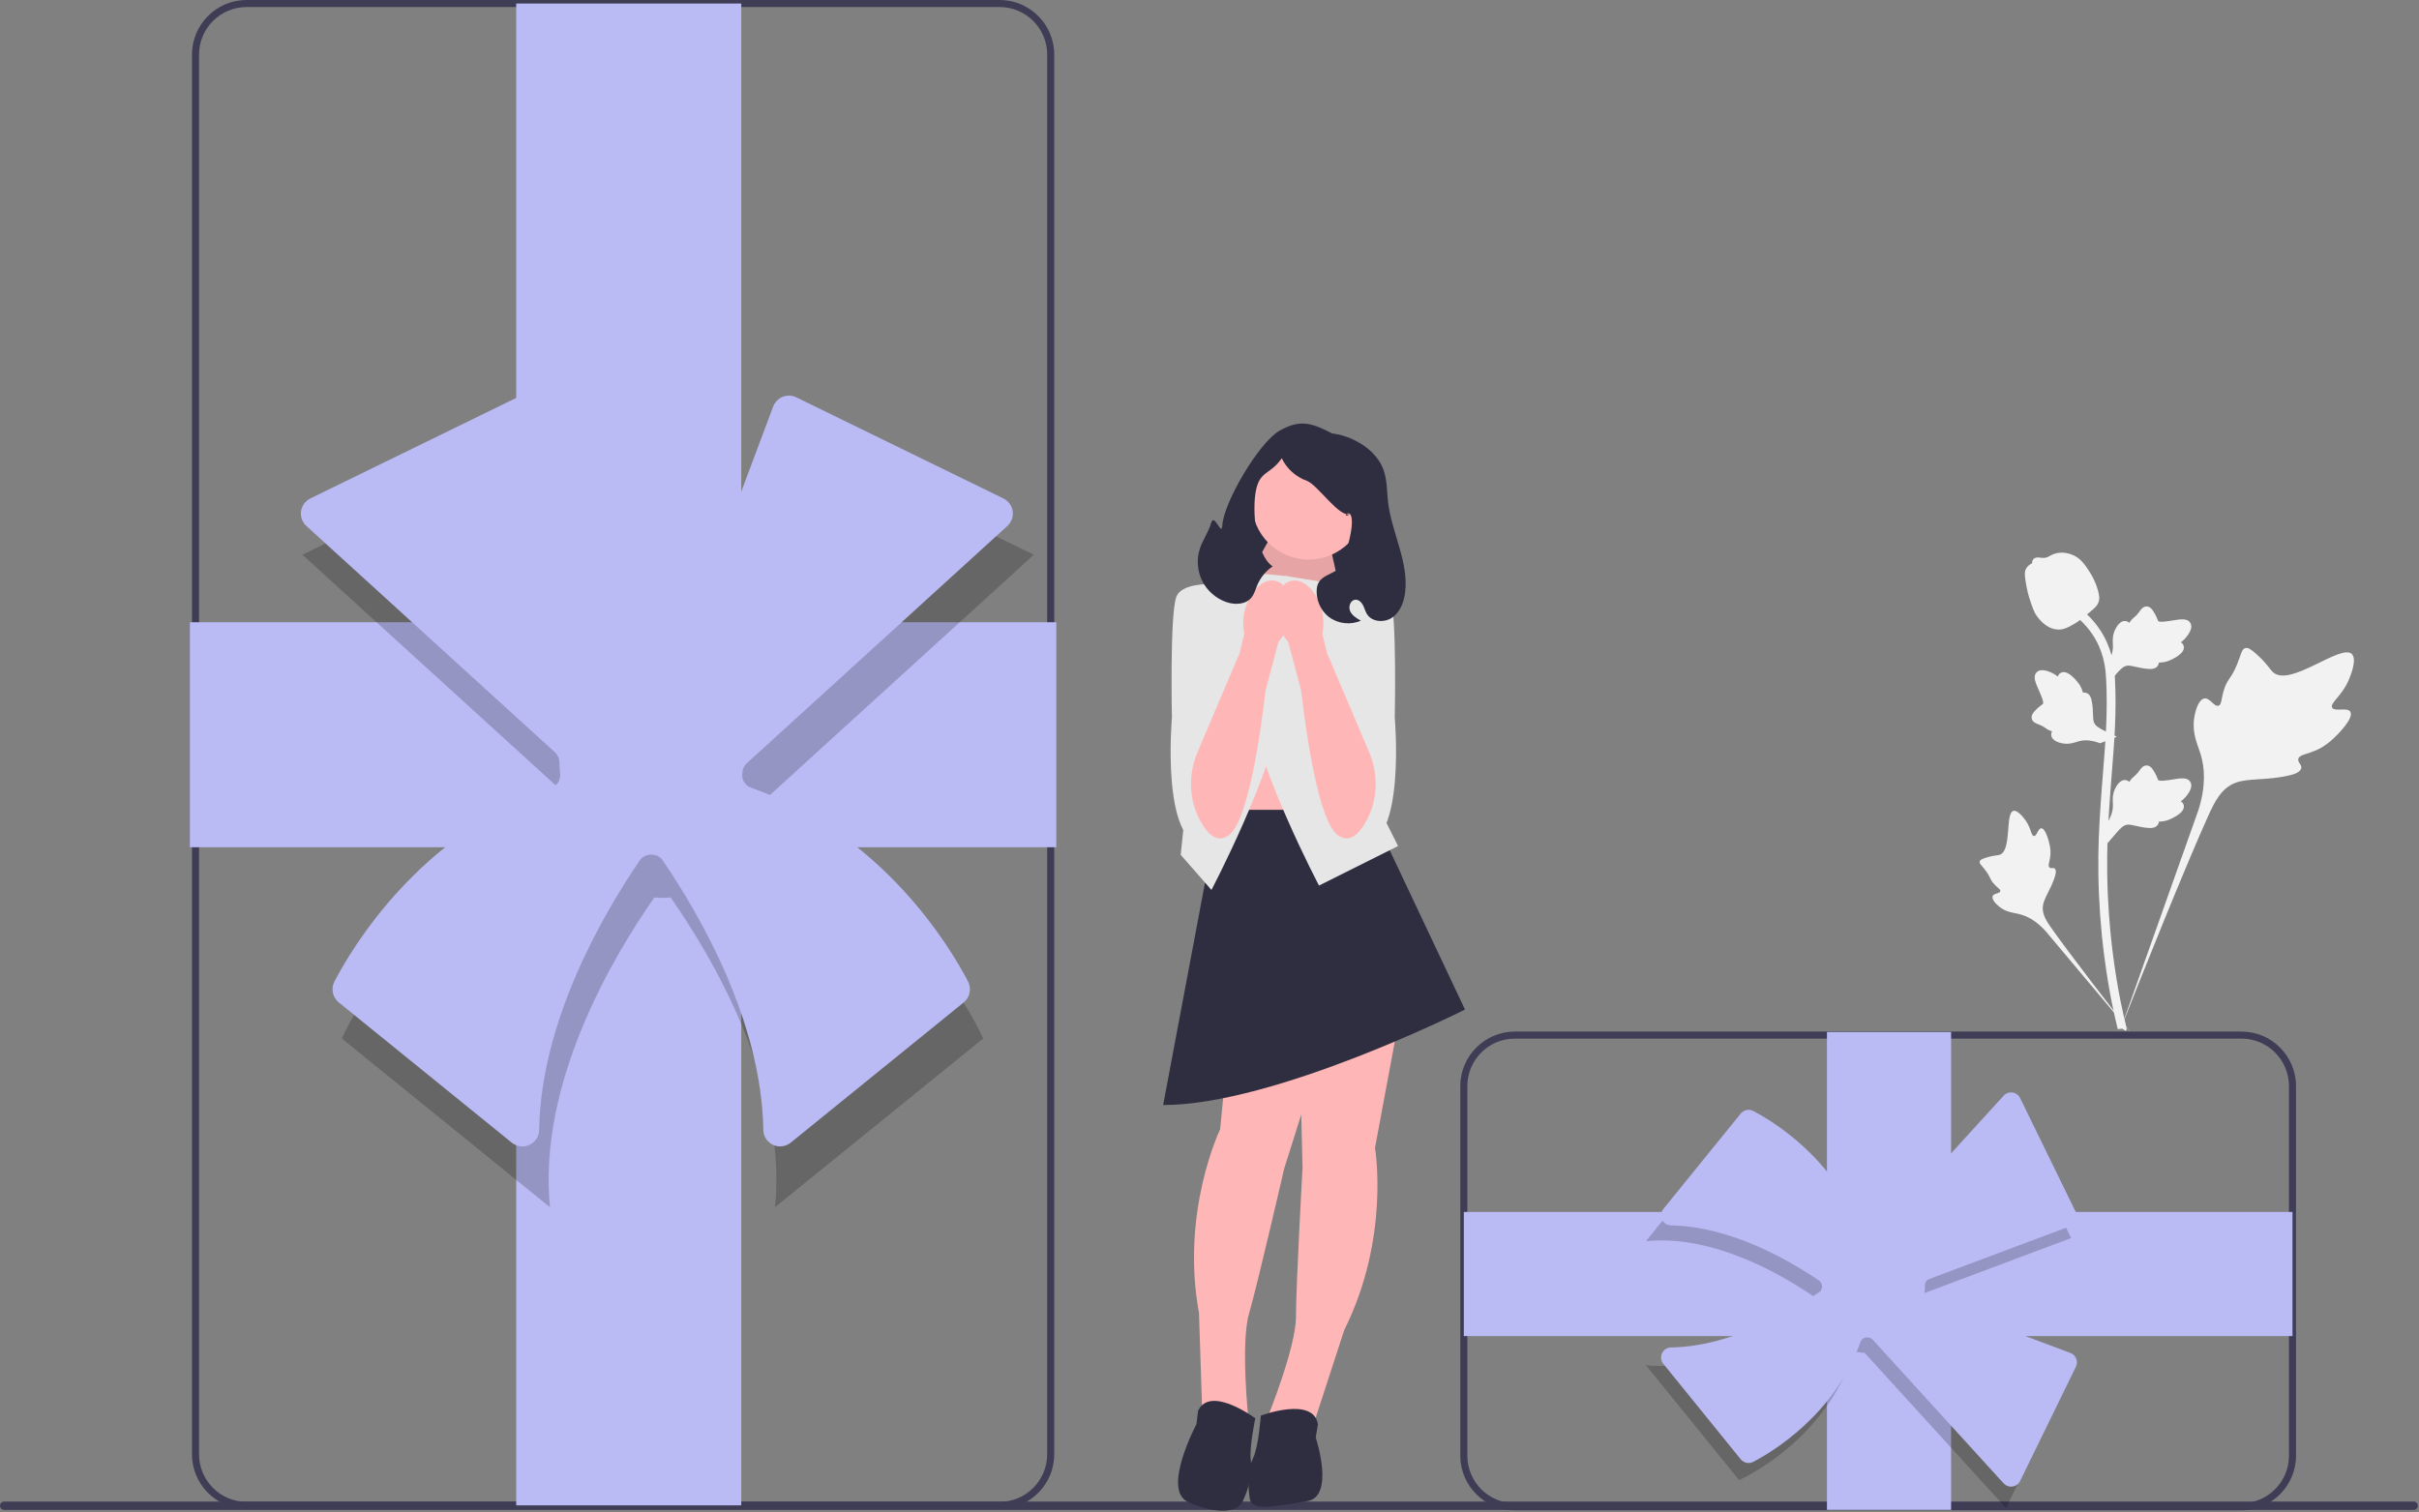 <svg width="686" height="429" viewBox="0 0 686 429" fill="none" xmlns="http://www.w3.org/2000/svg">
<rect x="0" y="0" width="686" height="429" fill="#808080" stroke="none"/>
<g clipPath="url(#clip0_80_52)">
<path d="M0 427.11C0 427.77 0.53 428.3 1.19 428.3H684.48C685.14 428.3 685.67 427.77 685.67 427.11C685.67 426.45 685.14 425.92 684.48 425.92H1.19C0.53 425.92 0 426.45 0 427.11Z" fill="#3F3D56"/>
<path d="M283.497 428H69.916C61.387 428 54.448 421.061 54.448 412.531V15.468C54.448 6.939 61.387 0 69.916 0H283.497C292.026 0 298.965 6.939 298.965 15.468V412.531C298.965 421.061 292.026 428 283.497 428ZM69.916 2C62.49 2 56.448 8.042 56.448 15.468V412.531C56.448 419.958 62.49 426 69.916 426H283.497C290.923 426 296.965 419.958 296.965 412.531V15.468C296.965 8.042 290.923 2 283.497 2H69.916Z" fill="#3F3D56"/>
<path d="M666.534 201.907C665.69 200.483 662.037 202.008 661.366 200.715C660.697 199.428 664.09 197.467 666.029 192.986C666.379 192.178 668.582 187.085 666.951 185.514C663.859 182.536 649.711 194.827 644.76 190.804C643.674 189.922 642.915 188.16 639.626 185.299C638.318 184.161 637.527 183.647 636.761 183.838C635.675 184.109 635.589 185.563 634.424 188.422C632.677 192.709 631.644 192.45 630.626 195.871C629.87 198.41 630.043 199.886 629.153 200.174C627.895 200.581 626.737 197.888 625.142 198.129C623.515 198.375 622.531 201.511 622.221 203.859C621.638 208.265 623.256 211.172 624.153 214.229C625.127 217.552 625.706 222.604 623.455 229.757L601.178 292.523C606.096 279.644 620.336 244.338 626.32 231.218C628.047 227.43 629.955 223.589 633.871 222.073C637.641 220.613 642.82 221.484 649.421 219.894C650.192 219.708 652.332 219.164 652.601 217.905C652.824 216.865 651.565 216.284 651.758 215.31C652.018 214.003 654.493 213.987 657.534 212.479C659.678 211.416 661.014 210.151 662.163 209.064C662.51 208.736 667.658 203.802 666.534 201.907Z" fill="#F2F2F2"/>
<path d="M578.889 234.949C577.947 234.953 577.641 237.186 576.813 237.142C575.988 237.099 576.004 234.868 574.365 232.623C574.069 232.219 572.205 229.668 570.964 230.015C568.61 230.673 570.56 241.163 567.157 242.433C566.411 242.711 565.327 242.576 562.974 243.364C562.038 243.678 561.557 243.918 561.43 244.349C561.25 244.96 561.938 245.422 563.005 246.819C564.606 248.913 564.18 249.346 565.566 250.832C566.594 251.936 567.368 252.277 567.253 252.796C567.09 253.531 565.433 253.323 565.092 254.175C564.743 255.044 565.998 256.432 567.061 257.262C569.055 258.819 570.949 258.864 572.708 259.306C574.62 259.786 577.267 260.96 580.128 264.129L604.507 293.173C599.604 287.043 586.385 269.866 581.672 263.144C580.311 261.203 578.976 259.159 579.362 256.799C579.733 254.528 581.655 252.238 582.779 248.539C582.911 248.107 583.261 246.899 582.721 246.404C582.275 245.995 581.627 246.445 581.204 246.069C580.637 245.564 581.344 244.345 581.481 242.417C581.578 241.058 581.343 240.037 581.14 239.16C581.079 238.895 580.143 234.945 578.889 234.949Z" fill="#F2F2F2"/>
<path d="M597.689 239.17L597.121 234.101L597.38 233.717C598.581 231.941 599.193 230.205 599.2 228.558C599.201 228.297 599.189 228.035 599.177 227.768C599.128 226.711 599.067 225.397 599.752 223.865C600.136 223.011 601.215 221.033 602.838 221.278C603.275 221.339 603.605 221.54 603.856 221.775C603.893 221.716 603.93 221.657 603.971 221.594C604.476 220.823 604.876 220.493 605.262 220.174C605.558 219.93 605.864 219.678 606.343 219.08C606.554 218.819 606.718 218.589 606.856 218.395C607.276 217.81 607.824 217.113 608.791 217.125C609.823 217.174 610.364 218.028 610.723 218.593C611.363 219.602 611.653 220.329 611.845 220.811C611.914 220.987 611.994 221.185 612.034 221.246C612.367 221.736 615.073 221.278 616.092 221.112C618.381 220.73 620.362 220.399 621.178 221.843C621.763 222.876 621.329 224.242 619.848 226.011C619.387 226.562 618.896 226.98 618.461 227.308C618.822 227.523 619.145 227.854 619.276 228.373C619.584 229.601 618.528 230.832 616.138 232.036C615.545 232.337 614.746 232.738 613.626 232.932C613.099 233.022 612.624 233.044 612.218 233.057C612.209 233.291 612.154 233.546 612.011 233.808C611.591 234.579 610.718 234.946 609.401 234.858C607.953 234.782 606.76 234.505 605.707 234.263C604.788 234.053 603.997 233.874 603.375 233.915C602.222 234.008 601.334 234.931 600.292 236.128L597.689 239.17Z" fill="#F2F2F2"/>
<path d="M600.323 208.994L595.564 210.828L595.127 210.675C593.104 209.965 591.27 209.813 589.675 210.224C589.422 210.289 589.171 210.367 588.916 210.447C587.906 210.762 586.651 211.155 584.995 210.88C584.071 210.725 581.885 210.183 581.71 208.551C581.658 208.113 581.769 207.743 581.932 207.441C581.866 207.42 581.8 207.398 581.728 207.375C580.854 207.082 580.433 206.779 580.028 206.487C579.716 206.262 579.394 206.03 578.695 205.718C578.388 205.581 578.124 205.48 577.902 205.396C577.23 205.138 576.416 204.785 576.183 203.847C575.968 202.835 576.657 202.095 577.113 201.605C577.926 200.731 578.556 200.266 578.973 199.958C579.126 199.845 579.298 199.718 579.346 199.664C579.736 199.218 578.607 196.717 578.187 195.773C577.237 193.655 576.415 191.823 577.605 190.667C578.455 189.84 579.886 189.913 581.973 190.897C582.623 191.203 583.152 191.572 583.58 191.91C583.697 191.506 583.934 191.11 584.403 190.852C585.513 190.242 586.972 190.951 588.742 192.957C589.184 193.455 589.775 194.126 590.246 195.16C590.467 195.647 590.609 196.101 590.724 196.49C590.953 196.439 591.214 196.428 591.503 196.5C592.355 196.71 592.932 197.462 593.181 198.758C593.475 200.179 593.51 201.403 593.542 202.482C593.572 203.425 593.6 204.236 593.798 204.826C594.18 205.918 595.298 206.543 596.72 207.248L600.323 208.994Z" fill="#F2F2F2"/>
<path d="M597.689 194.063L597.121 188.995L597.38 188.61C598.581 186.834 599.193 185.099 599.2 183.452C599.201 183.19 599.189 182.928 599.177 182.661C599.128 181.604 599.067 180.29 599.752 178.758C600.136 177.904 601.215 175.926 602.838 176.171C603.275 176.232 603.605 176.433 603.856 176.668C603.893 176.609 603.93 176.55 603.971 176.487C604.476 175.716 604.876 175.386 605.262 175.067C605.558 174.823 605.864 174.571 606.343 173.974C606.554 173.712 606.718 173.482 606.856 173.288C607.276 172.703 607.824 172.006 608.791 172.018C609.823 172.067 610.364 172.921 610.723 173.487C611.363 174.495 611.653 175.222 611.845 175.704C611.914 175.88 611.994 176.078 612.034 176.139C612.367 176.629 615.073 176.171 616.092 176.005C618.381 175.623 620.362 175.293 621.178 176.736C621.763 177.769 621.329 179.135 619.848 180.904C619.387 181.455 618.896 181.873 618.461 182.201C618.822 182.416 619.145 182.747 619.276 183.266C619.584 184.494 618.528 185.725 616.138 186.929C615.545 187.23 614.746 187.631 613.626 187.825C613.099 187.915 612.624 187.937 612.218 187.95C612.209 188.185 612.154 188.439 612.011 188.701C611.591 189.472 610.718 189.839 609.401 189.751C607.953 189.675 606.76 189.398 605.707 189.156C604.788 188.946 603.997 188.767 603.375 188.809C602.222 188.902 601.334 189.824 600.292 191.021L597.689 194.063Z" fill="#F2F2F2"/>
<path d="M602.874 292.44L601.812 291.775L600.574 291.917C600.554 291.802 600.487 291.537 600.385 291.124C599.831 288.858 598.141 281.962 596.732 271.101C595.748 263.519 595.191 255.725 595.076 247.931C594.961 240.124 595.331 234.214 595.627 229.464C595.851 225.881 596.122 222.47 596.389 219.147C597.099 210.268 597.768 201.882 597.27 192.597C597.16 190.524 596.929 186.21 594.408 181.619C592.946 178.956 590.932 176.592 588.421 174.595L589.982 172.633C592.754 174.84 594.982 177.458 596.606 180.415C599.4 185.505 599.652 190.206 599.773 192.465C600.28 201.913 599.603 210.381 598.886 219.345C598.622 222.656 598.35 226.053 598.128 229.621C597.834 234.327 597.468 240.185 597.582 247.892C597.695 255.593 598.245 263.292 599.215 270.778C600.608 281.501 602.273 288.295 602.82 290.527C603.111 291.719 603.173 291.968 602.874 292.44Z" fill="#F2F2F2"/>
<path d="M583.825 178.577C583.722 178.577 583.618 178.574 583.513 178.567C581.379 178.452 579.403 177.175 577.639 174.771C576.811 173.641 576.388 172.351 575.544 169.779C575.413 169.383 574.777 167.371 574.39 164.603C574.137 162.795 574.168 162.039 574.527 161.37C574.925 160.627 575.568 160.108 576.293 159.758C576.261 159.518 576.287 159.271 576.391 159.019C576.818 157.974 577.953 158.111 578.567 158.177C578.878 158.216 579.266 158.267 579.685 158.245C580.343 158.214 580.696 158.018 581.232 157.724C581.745 157.443 582.383 157.093 583.328 156.899C585.193 156.51 586.756 157.039 587.271 157.213C589.981 158.116 591.317 160.223 592.864 162.663C593.172 163.152 594.231 164.934 594.929 167.376C595.434 169.138 595.363 169.921 595.211 170.503C594.902 171.7 594.174 172.385 592.326 173.898C590.395 175.481 589.426 176.274 588.594 176.756C586.657 177.874 585.44 178.577 583.825 178.577Z" fill="#F2F2F2"/>
<path d="M299.56 176.506H53.852V240.326H299.56V176.506Z" fill="#BABAF5"/>
<path d="M210.212 1H146.392V427H210.212V1Z" fill="#BABAF5"/>
<path opacity="0.2" d="M212.571 235.521C213.023 233.763 213.292 231.936 213.358 230.053L293.178 157.36L224.572 123.854L194.335 204.486C192.268 203.946 190.111 203.629 187.875 203.629C186.688 203.629 185.529 203.739 184.385 203.895L154.369 123.854L85.763 157.36L162.446 227.196C162.397 227.846 162.347 228.495 162.347 229.157C162.347 231.359 162.655 233.483 163.179 235.521C116.174 250.211 96.931 294.573 96.931 294.573L155.965 342.438C152.444 307.23 173.946 271.184 185.57 254.569C186.33 254.637 187.097 254.685 187.875 254.685C188.653 254.685 189.42 254.637 190.181 254.569C201.805 271.184 223.306 307.23 219.785 342.438L278.819 294.573C278.819 294.573 259.576 250.211 212.571 235.521Z" fill="black"/>
<path d="M221.239 325.19C220.55 325.19 219.856 325.041 219.201 324.734C217.544 323.961 216.497 322.349 216.468 320.526C215.984 289.659 198.384 259.364 187.935 244.054C187.237 243.031 186.032 242.421 184.711 242.421H184.705C183.335 242.421 182.13 243.031 181.432 244.054C170.984 259.364 153.384 289.659 152.899 320.526C152.87 322.348 151.824 323.961 150.166 324.734C148.492 325.519 146.562 325.281 145.129 324.12L96.061 284.335C94.31 282.914 93.796 280.426 94.839 278.417C99.799 268.865 118.894 236.672 156.369 223.434C158.042 222.843 159.057 221.178 158.839 219.384C158.717 218.382 158.656 217.376 158.656 216.394C158.658 215.222 158.21 214.157 157.427 213.444L86.885 149.2C85.715 148.135 85.151 146.563 85.374 144.997C85.598 143.431 86.581 142.08 88.003 141.386L146.736 112.703C147.941 112.114 149.346 112.062 150.594 112.557C151.841 113.053 152.825 114.059 153.297 115.314L180.529 187.935C181.091 189.434 182.533 190.412 184.169 190.371C185.403 190.343 186.654 190.414 187.902 190.576C189.662 190.811 191.324 189.818 191.94 188.172L219.262 115.314C219.733 114.059 220.718 113.053 221.965 112.557C223.211 112.062 224.618 112.115 225.823 112.703L284.554 141.386C285.977 142.08 286.96 143.431 287.184 144.998C287.408 146.563 286.843 148.135 285.673 149.2L211.768 216.508C211.079 217.135 210.65 217.991 210.56 218.918C210.541 219.118 210.52 219.318 210.496 219.518C210.293 221.203 211.341 222.849 212.986 223.43C250.47 236.665 269.568 268.864 274.529 278.417C275.572 280.426 275.058 282.914 273.306 284.335L224.239 324.12C223.366 324.827 222.309 325.19 221.239 325.19Z" fill="#BABAF5"/>
<path d="M635.656 428.392H429.593C421.063 428.392 414.124 421.452 414.124 412.923V308.077C414.124 299.548 421.063 292.608 429.593 292.608H635.656C644.185 292.608 651.124 299.548 651.124 308.077V412.923C651.124 421.452 644.185 428.392 635.656 428.392ZM429.593 294.608C422.166 294.608 416.124 300.65 416.124 308.077V412.923C416.124 420.35 422.166 426.392 429.593 426.392H635.656C643.082 426.392 649.124 420.35 649.124 412.923V308.077C649.124 300.65 643.082 294.608 635.656 294.608H429.593Z" fill="#3F3D56"/>
<path d="M553.308 292.729H518.102V428.272H553.308V292.729Z" fill="#BABAF5"/>
<path d="M650.124 343.777H415.124V378.983H650.124V343.777Z" fill="#BABAF5"/>
<path opacity="0.2" d="M525.753 383.285C526.722 383.534 527.73 383.682 528.769 383.719L568.87 427.751L587.353 389.905L542.873 373.225C543.171 372.084 543.345 370.895 543.345 369.661C543.345 369.006 543.285 368.367 543.199 367.736L587.353 351.178L568.87 313.332L530.345 355.633C529.987 355.606 529.628 355.579 529.263 355.579C528.049 355.579 526.877 355.749 525.753 356.038C517.649 330.108 493.177 319.493 493.177 319.493L466.772 352.058C486.195 350.116 506.08 361.977 515.245 368.389C515.207 368.809 515.181 369.232 515.181 369.661C515.181 370.09 515.207 370.513 515.245 370.933C506.08 377.345 486.195 389.206 466.772 387.264L493.177 419.83C493.177 419.83 517.649 409.214 525.753 383.285Z" fill="black"/>
<path d="M570.315 421.696C569.518 421.696 568.751 421.362 568.206 420.764L531.074 379.991C530.768 379.655 530.322 379.442 529.819 379.392L529.658 379.375C528.751 379.274 527.924 379.765 527.64 380.57C520.311 401.35 502.467 411.925 497.174 414.671C495.981 415.292 494.499 414.98 493.65 413.93L471.701 386.858C471.005 386.001 470.864 384.845 471.333 383.841C471.796 382.852 472.757 382.228 473.843 382.211C490.812 381.949 507.485 372.264 515.913 366.514C516.42 366.167 516.722 365.569 516.721 364.915C516.722 364.231 516.42 363.634 515.913 363.288C507.486 357.538 490.815 347.853 473.842 347.591C472.757 347.574 471.795 346.949 471.333 345.96C470.864 344.956 471.005 343.8 471.701 342.942L493.651 315.871C494.501 314.824 495.982 314.512 497.173 315.129C502.466 317.876 520.306 328.45 527.636 349.223C527.921 350.027 528.732 350.529 529.549 350.431C530.438 350.318 531.324 350.293 532.18 350.356L568.206 310.798C568.843 310.098 569.784 309.759 570.721 309.895C571.658 310.029 572.466 310.617 572.881 311.468L588.706 343.87C589.058 344.592 589.09 345.434 588.793 346.18C588.496 346.925 587.894 347.514 587.143 347.795L547.081 362.818C546.344 363.095 545.862 363.815 545.883 364.61L545.886 364.9C545.886 365.523 545.842 366.157 545.757 366.784C545.647 367.591 546.15 368.394 546.953 368.695L587.143 383.767C587.895 384.049 588.496 384.638 588.793 385.384C589.09 386.13 589.058 386.971 588.706 387.692L572.881 420.095C572.466 420.945 571.658 421.533 570.721 421.667C570.586 421.687 570.45 421.696 570.315 421.696Z" fill="#BABAF5"/>
<path d="M383.689 171.688H351.463V161.077C351.463 143.291 365.903 128.851 383.689 128.851L383.689 171.688Z" fill="#2F2E41"/>
<path d="M376.546 151.88L382.087 176.802L349.618 171.41L362.849 147.84L376.546 151.88Z" fill="#FFB6B6"/>
<path opacity="0.1" d="M376.546 151.88L382.087 176.802L349.618 171.41L362.849 147.84L376.546 151.88Z" fill="black"/>
<path d="M376.547 205.118H345.417V251.19H376.547V205.118Z" fill="#FFB6B6"/>
<path d="M396.781 288.857L389.933 325.59C389.933 325.59 394.291 351.116 381.216 377.265L372.5 404.036L359.426 402.168C359.426 402.168 367.519 382.245 367.519 373.529C367.519 364.813 369.387 331.193 369.387 331.193L368.453 292.83L396.781 288.857Z" fill="#FFB6B6"/>
<path d="M357.558 401.546C357.558 401.546 372.5 395.942 373.745 404.036L373.122 407.772C373.122 407.772 378.726 424.581 370.632 425.827C362.538 427.072 355.067 428.94 354.445 425.204C353.822 421.469 353.832 416.806 355.383 413.534C356.935 410.262 357.558 401.546 357.558 401.546Z" fill="#2F2E41"/>
<path d="M349.65 283.159L346.013 320.347C346.013 320.347 334.728 343.654 340.014 372.408L340.941 400.547L354.019 402.389C354.019 402.389 351.786 381.001 354.21 372.629C356.634 364.256 364.19 331.443 364.19 331.443L375.756 294.854L349.65 283.159Z" fill="#FFB6B6"/>
<path d="M355.987 402.31C355.987 402.31 343.193 392.772 339.746 400.201L339.305 403.962C339.305 403.962 329.425 422.553 336.853 426C344.281 429.447 350.76 429.316 352.397 425.901C354.034 422.486 355.322 418.004 354.741 414.43C354.161 410.856 355.987 402.31 355.987 402.31Z" fill="#2F2E41"/>
<path d="M388.687 229.711L415.459 286.366C415.459 286.366 361.605 313.449 329.853 313.449L345.618 229.711L388.687 229.711Z" fill="#2F2E41"/>
<path d="M364.717 163.405L380.282 165.895L379.037 205.118L396.47 239.983L374.056 251.19C374.056 251.19 356.624 218.193 353.511 197.647C350.398 177.102 352.266 162.16 352.266 162.16L364.717 163.405Z" fill="#E6E6E6"/>
<path d="M352.888 164.65L337.323 167.14L338.569 206.364L334.833 242.474L343.549 252.435C343.549 252.435 360.982 219.438 364.095 198.893C367.208 178.347 365.34 163.405 365.34 163.405L352.888 164.65Z" fill="#E6E6E6"/>
<path d="M376.858 166.829L380.282 165.895C380.282 165.895 392.423 164.339 394.29 169.32C396.158 174.3 395.536 203.562 395.536 203.562C395.536 203.562 398.748 239.476 386.247 239.885C373.745 240.295 376.235 210.41 376.235 210.41L376.858 166.829Z" fill="#E6E6E6"/>
<path d="M371.113 158.719C380.012 158.719 387.227 151.505 387.227 142.606C387.227 133.707 380.012 126.493 371.113 126.493C362.214 126.493 355 133.707 355 142.606C355 151.505 362.214 158.719 371.113 158.719Z" fill="#FFB6B6"/>
<path d="M366.073 164.782C369.53 163.905 373.449 167.597 374.827 173.03C375.408 175.193 375.462 177.464 374.985 179.652L376.47 185.828L376.58 185.823L388.296 213.434C391.02 219.854 390.732 227.224 387.257 233.271C385.191 236.868 382.477 239.286 379.291 236.817C374.005 232.721 370.552 209.268 368.976 195.796L365.33 182.102C363.867 180.405 362.832 178.383 362.31 176.205C360.932 170.773 362.616 165.659 366.073 164.782Z" fill="#FFB6B6"/>
<path d="M351.021 166.829L347.596 165.895C347.596 165.895 335.456 164.339 333.588 169.32C331.72 174.3 332.343 203.562 332.343 203.562C332.343 203.562 329.13 239.476 341.632 239.885C354.134 240.295 351.643 210.41 351.643 210.41L351.021 166.829Z" fill="#E6E6E6"/>
<path d="M361.806 164.782C358.349 163.905 354.43 167.597 353.051 173.03C352.471 175.193 352.417 177.464 352.894 179.652L351.408 185.828L351.299 185.823L339.583 213.434C336.859 219.854 337.147 227.224 340.621 233.271C342.688 236.868 345.401 239.286 348.587 236.817C353.874 232.721 357.326 209.268 358.903 195.796L362.548 182.102C364.011 180.405 365.047 178.383 365.568 176.205C366.947 170.773 365.263 165.659 361.806 164.782Z" fill="#FFB6B6"/>
<path d="M340.265 155.642C341.084 153.15 342.702 150.968 343.426 148.446C344.388 145.098 346.434 152.526 346.634 149.048C347.013 142.438 357.101 125.436 362.86 122.17C368.619 118.904 371.927 119.888 377.794 122.956C377.794 122.956 380.643 123.137 384.188 124.887C387.734 126.638 390.926 129.441 392.305 133.148C393.398 136.085 393.277 139.311 393.642 142.424C394.66 151.097 399.521 159.345 398.478 168.014C398.152 170.719 397.124 173.516 394.913 175.107C392.701 176.698 389.128 176.525 387.672 174.222C387.176 173.436 386.966 172.504 386.54 171.678C386.114 170.851 385.345 170.081 384.416 170.106C383.019 170.145 382.308 172.019 382.859 173.304C383.409 174.588 384.704 175.363 385.919 176.053C383.025 177.355 379.434 176.95 376.903 175.035C374.372 173.12 373.005 169.775 373.471 166.635C374.127 162.211 380.572 163.127 381.332 158.719C381.884 155.511 383.825 150.142 383.297 146.929C382.768 143.716 380.229 147.606 382.904 145.75C379.961 147.169 373.666 137.463 370.585 136.376C367.504 135.289 364.892 132.936 363.491 129.984C360.224 134.721 357.349 133.435 356.179 139.069C355.009 144.703 356.091 157.504 360.91 160.649C358.981 161.965 357.444 163.847 356.539 165.999C356.026 167.218 355.694 168.552 354.843 169.564C353.218 171.498 350.218 171.616 347.827 170.803C344.861 169.794 342.326 167.58 340.928 164.777C339.53 161.974 339.286 158.617 340.265 155.642Z" fill="#2F2E41"/>
</g>
<defs>
<clipPath id="clip0_80_52">
<rect width="685.67" height="428.525" fill="white"/>
</clipPath>
</defs>
</svg>
